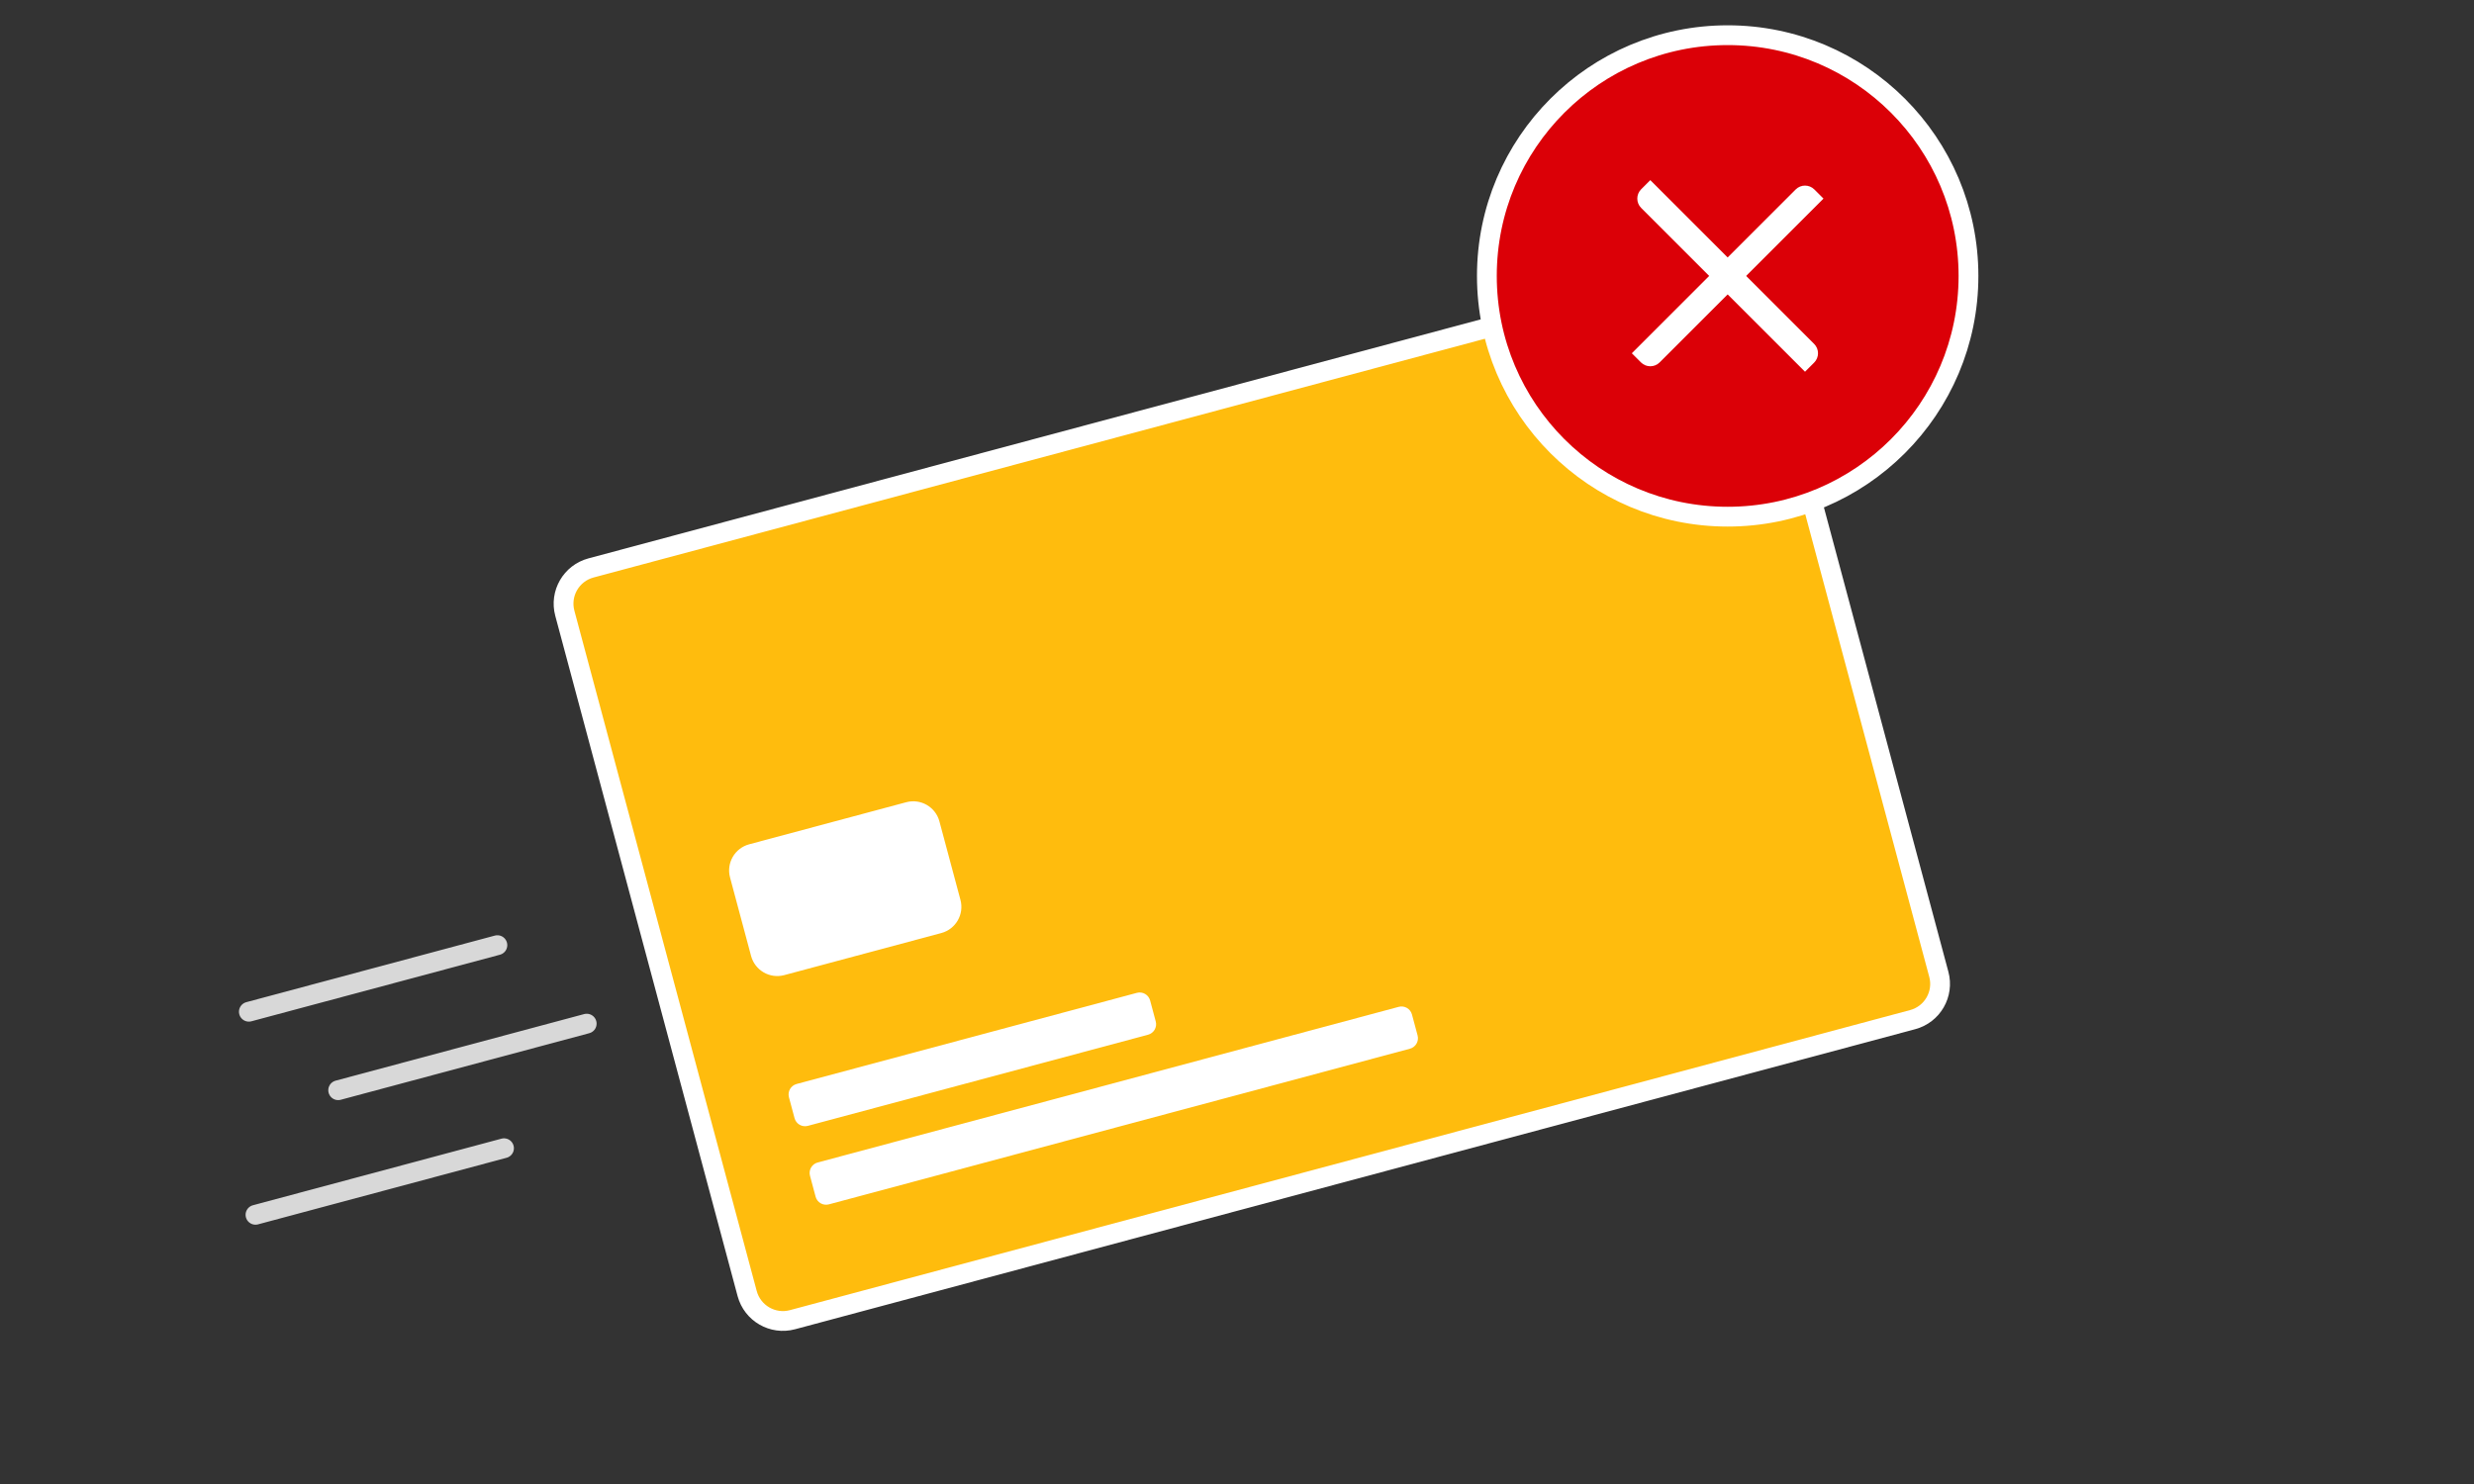 <svg width="375" height="225" viewBox="0 0 375 225" fill="none" xmlns="http://www.w3.org/2000/svg">
<rect x="0" y="0" width="375" height="225" fill="#333333" stroke="none"/>
<path d="M259.375 40.614L259.656 40.546C262.556 39.925 265.466 41.682 266.242 44.58L293.88 147.726C294.682 150.717 292.907 153.792 289.915 154.594L120.12 200.09C117.129 200.892 114.054 199.116 113.252 196.125L85.614 92.979C84.813 89.987 86.588 86.913 89.579 86.111L259.375 40.614Z" fill="#FFBC0D" stroke="white" stroke-width="3"/>
<path fill-rule="evenodd" clip-rule="evenodd" d="M113.561 128.009L137.364 121.631C139.555 121.044 141.807 122.344 142.394 124.535L145.583 136.437C146.17 138.628 144.87 140.88 142.679 141.467L118.876 147.845C116.685 148.432 114.433 147.132 113.846 144.941L110.657 133.039C110.07 130.848 111.37 128.596 113.561 128.009Z" fill="white"/>
<path fill-rule="evenodd" clip-rule="evenodd" d="M120.747 164.352L172.321 150.533C173.197 150.298 174.098 150.818 174.333 151.695L175.183 154.868C175.418 155.745 174.898 156.646 174.021 156.881L122.448 170.7C121.571 170.934 120.671 170.414 120.436 169.538L119.585 166.364C119.351 165.488 119.871 164.587 120.747 164.352Z" fill="white"/>
<path fill-rule="evenodd" clip-rule="evenodd" d="M123.938 176.254L212.01 152.656C212.887 152.421 213.787 152.941 214.022 153.817L214.873 156.991C215.107 157.868 214.587 158.768 213.711 159.003L125.639 182.602C124.763 182.837 123.862 182.317 123.627 181.44L122.777 178.267C122.542 177.39 123.062 176.489 123.938 176.254Z" fill="white"/>
<circle cx="261.875" cy="41.836" r="36.5" fill="#DB0007" stroke="white" stroke-width="3"/>
<path fill-rule="evenodd" clip-rule="evenodd" d="M273.598 56.36L248.762 31.524C247.981 30.743 247.981 29.477 248.762 28.696L250.147 27.311L274.983 52.146C275.764 52.927 275.764 54.194 274.983 54.975L273.598 56.36Z" fill="white"/>
<path fill-rule="evenodd" clip-rule="evenodd" d="M276.397 30.111L251.562 54.947C250.78 55.728 249.514 55.728 248.733 54.947L247.348 53.562L272.183 28.726C272.964 27.945 274.231 27.945 275.012 28.726L276.397 30.111Z" fill="white"/>
<line x1="75.392" y1="143.302" x2="37.721" y2="153.396" stroke="#D8D8D8" stroke-width="3" stroke-linecap="round"/>
<line x1="88.931" y1="155.202" x2="51.26" y2="165.296" stroke="#D8D8D8" stroke-width="3" stroke-linecap="round"/>
<line x1="76.396" y1="174.091" x2="38.725" y2="184.185" stroke="#D8D8D8" stroke-width="3" stroke-linecap="round"/>
</svg>
